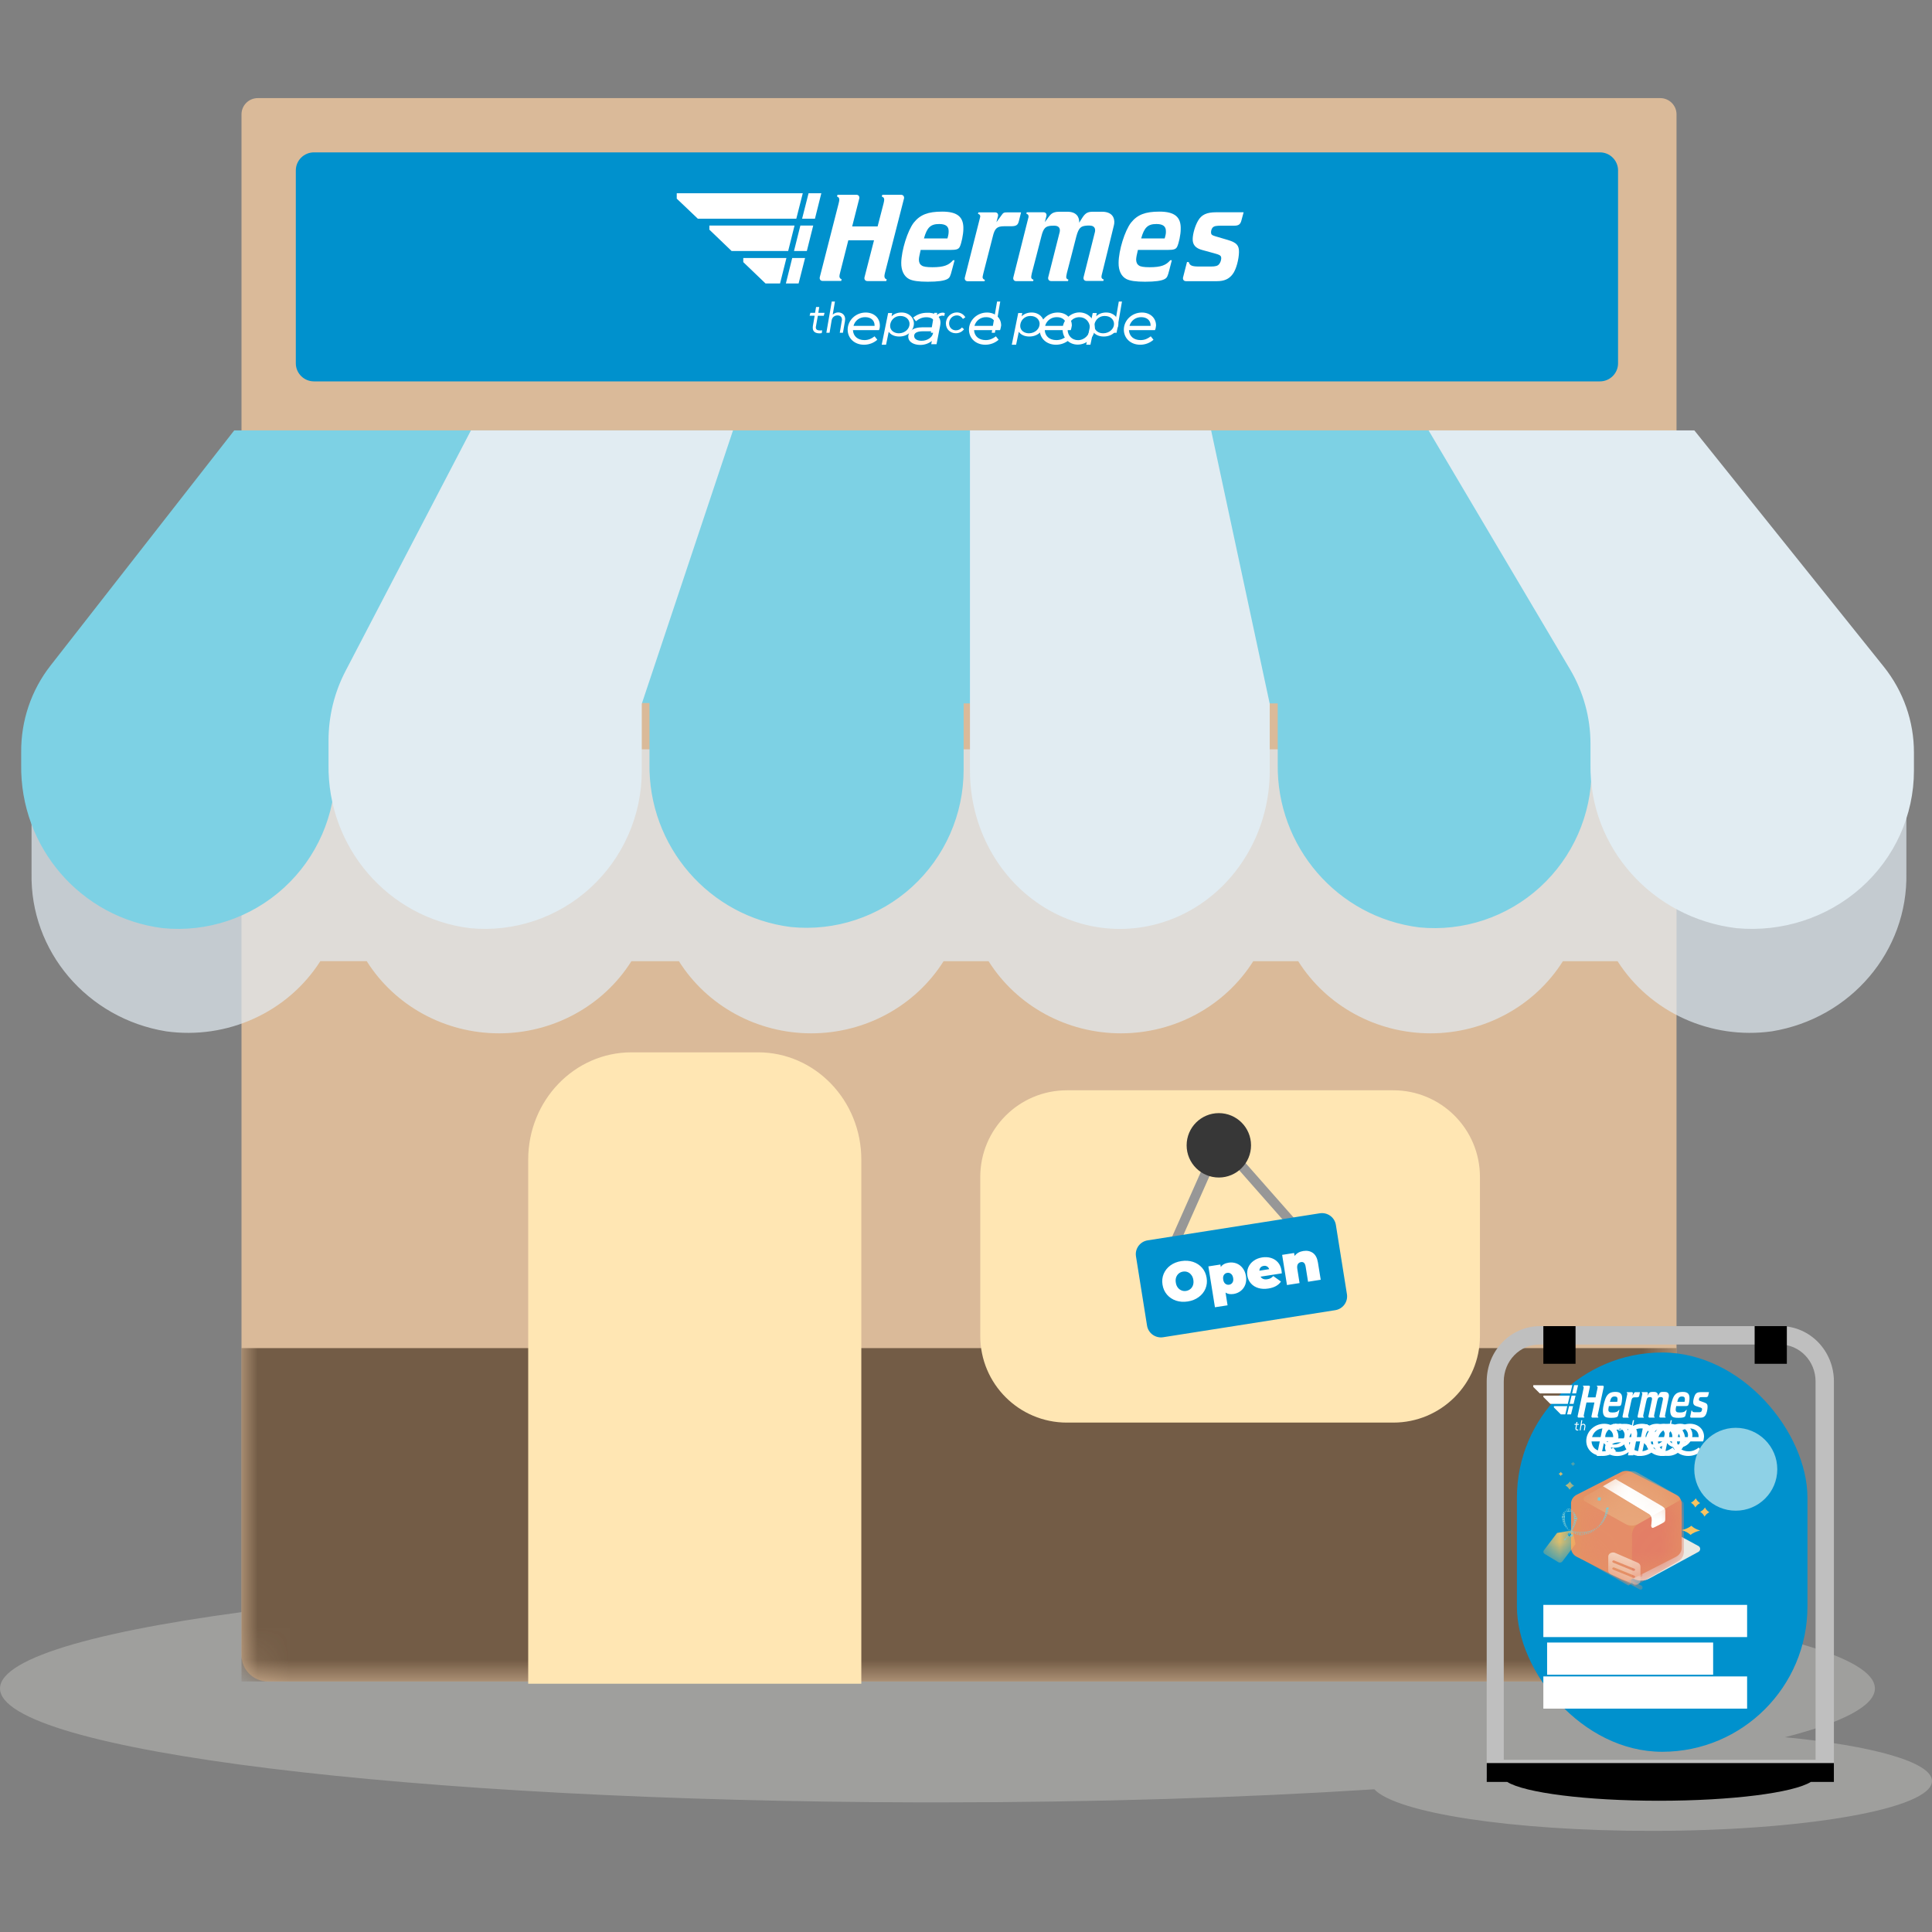 <svg xmlns="http://www.w3.org/2000/svg" xmlns:xlink="http://www.w3.org/1999/xlink" width="60" height="60" viewBox="0 0 60 60">
    <rect x="0" y="0" width="60" height="60" fill="#808080" stroke="none"/>
    <defs>
        <path id="prefix__a" d="M.505 0h43.556c.278 0 .505.226.505.504v47.85c0 .452-.368.818-.82.818H.82c-.453 0-.82-.366-.82-.819V.504C0 .226.226 0 .505 0z"/>
        <path id="prefix__c" d="M.003 1.076v1.436c0 .123.065.236.168.295l1.285.733c.096.055.213.055.31 0l1.284-.733c.104-.059.168-.172.168-.295V1.076c0-.123-.064-.236-.168-.295L1.766.048c-.097-.055-.214-.055-.31 0L.17.781c-.103.06-.168.172-.168.295"/>
        <path id="prefix__e" d="M.007.21L.372.005c.422.242 1.251.72 1.366.79.07.048.083.082.083.134v.226c-.001.063-.01.078-.05.104-.042.027-.232.122-.294.15-.061.028-.066-.06-.066-.06s.01-.066.015-.143c.01-.132-.064-.183-.064-.183L.007.21"/>
        <path id="prefix__g" d="M.003 2.512c0 .123.065.236.168.295l1.285.733c.096.055.213.055.31 0l1.284-.733c.104-.059.168-.172.168-.295V1.076c0-.123-.064-.236-.168-.295L1.766.048c-.097-.055-.214-.055-.31 0L.17.781c-.103.06-.168.172-.168.295v1.436z"/>
        <path id="prefix__i" d="M0.001 0.003L0.991 0.003 0.991 2.89 0.001 2.89z"/>
    </defs>
    <g fill="none" fill-rule="evenodd" transform="translate(0 3.047)">
        <path fill="#BEBFBA" d="M29.605 45.852c15.852.032 28.622 1.603 28.622 3.538 0 .541-1.002 1.055-2.792 1.514 2.719.261 4.565.773 4.565 1.36 0 .856-3.904 1.549-8.72 1.549-4.323 0-7.912-.56-8.6-1.292-4.05.26-8.667.407-13.567.407h-.49C12.77 52.896 0 51.324 0 49.39c0-1.954 13.034-3.539 29.113-3.539z" style="mix-blend-mode:multiply" opacity=".5"/>
        <g transform="translate(7.5)">
            <mask id="prefix__b" fill="#fff">
                <use xlink:href="#prefix__a"/>
            </mask>
            <use fill="#DABA99" fill-rule="nonzero" xlink:href="#prefix__a"/>
            <path fill="#735C46" fill-rule="nonzero" d="M0 38.82L44.566 38.82 44.566 49.172 0 49.172z" mask="url(#prefix__b)"/>
            <path fill="#0091CD" fill-rule="nonzero" d="M2.25 1.685h39.938c.31 0 .562.251.562.561v5.99c0 .31-.252.561-.563.561H2.25c-.31 0-.563-.251-.563-.561v-5.99c0-.31.252-.561.563-.561z" mask="url(#prefix__b)"/>
            <g fill="#FFF" mask="url(#prefix__b)">
                <g>
                    <path d="M4.309.937L4.507.146 4.111.146 3.91.937 4.309.937M3.658 1.941L4.057 1.941 4.255 1.15 3.856 1.15zM3.406 2.949L3.801 2.949 4.002 2.158 3.603 2.158zM3.931.146L.017.146.017.314.672.937 3.73.937zM2.083 2.158L2.083 2.285 2.775 2.949 3.225 2.949 3.423 2.158zM3.675 1.15L1.03 1.15 1.03 1.277 1.722 1.941 3.477 1.941zM17.622.737l-.069.255c-.03.117-.085.162-.221.162h-.389c-.174 0-.232.01-.28.055-.033.034-.054.096-.054.151 0 .065.027.09.126.12l.396.117c.269.08.35.165.347.375-.003.21-.081.54-.2.692-.113.148-.26.213-.485.213h-.961c-.075 0-.102-.058-.092-.113l.123-.482h.054c.03.11.102.14.317.14h.375c.14 0 .208-.02.249-.071.04-.045.065-.117.068-.176.004-.09-.03-.113-.221-.165l-.365-.1c-.212-.055-.304-.165-.3-.344.003-.165.075-.409.167-.567.109-.19.273-.262.566-.262h.849zM8.257.717c-.437 0-.682.096-.88.344-.19.247-.382.856-.388 1.245-.004.237.085.423.245.506.11.055.286.082.576.082.314 0 .508-.027.61-.082.075-.045.092-.076.147-.293l.078-.292h-.047c-.13.151-.28.217-.641.217-.18 0-.283-.018-.33-.052-.066-.041-.09-.103-.09-.19 0-.037.01-.085.018-.126l.037-.169h.914c.197 0 .259-.02.3-.096.054-.11.109-.379.112-.544.014-.385-.184-.55-.661-.55zm.167.832h-.73c.096-.34.205-.447.474-.447.201 0 .297.072.293.227 0 .062-.006.114-.037.22zm6.58-.832c-.437 0-.682.096-.88.344-.191.247-.382.856-.385 1.245-.004.237.081.423.245.506.11.055.286.082.576.082.314 0 .508-.027.61-.082.075-.045.092-.076.147-.293l.075-.292h-.048c-.13.151-.28.217-.64.217-.181 0-.284-.018-.331-.052-.062-.041-.089-.103-.089-.19 0-.037.01-.085.017-.126l.038-.169h.917c.197 0 .259-.02.3-.096.054-.11.112-.379.112-.544.014-.385-.187-.55-.665-.55zm.166.832h-.73c.096-.34.205-.447.475-.447.2 0 .296.072.293.227.003.062-.007.114-.038.22zM10.711.737l-.071.282c-.03.117-.082.152-.242.152h-.208c-.225 0-.297.062-.358.32l-.293 1.142c-.014.051-.02.096-.024.117 0 .044.024.069.071.086l-.01.044h-.521c-.075 0-.103-.058-.092-.113l.47-1.854.01-.045c0-.045-.024-.069-.071-.082L9.385.74h.518c.075 0 .103.058.092.113l-.05.193.153-.21c.064-.093.078-.096.208-.096h.405V.737zM7.074.311l-.587 2.294c-.02.083-.05.186.052.217-.007.017-.01.034-.017.052h-.583c-.075 0-.103-.059-.092-.114l.296-1.152h-.798l-.252.994c-.013.051-.024.096-.024.12 0 .048.024.08.069.097-.004.017-.007.034-.014.051H4.55c-.075 0-.102-.058-.092-.113L5.045.462c.018-.082.052-.179-.05-.213l.013-.055h.586c.075 0 .103.058.092.113l-.221.87h.79L6.44.463c.013-.055.02-.093.02-.12 0-.048-.024-.076-.075-.093L6.4.194h.586c.072.003.1.062.089.117zm6.146.41h-.28c-.146 0-.224.03-.32.175l-.105.165c.01-.169-.082-.34-.362-.34h-.259c-.218 0-.269.092-.324.157l-.122.166.05-.193c.011-.055-.016-.114-.091-.114h-.522l-.01.045c.048.017.068.041.068.083 0 .017 0 .03-.007.044l-.467 1.855c-.01.055.017.113.092.113h.522l.014-.045c-.052-.017-.072-.041-.072-.086 0-.02.01-.065.02-.117 0 0 .287-1.094.294-1.135.068-.285.146-.32.296-.337.03-.003.058-.003.106-.003.15 0 .19.089.17.192-.013.059-.358 1.414-.358 1.414-.01.055.017.114.092.114h.522l.014-.045c-.048-.017-.072-.041-.068-.086 0-.02.01-.065.02-.117 0 0 .293-1.125.293-1.135.075-.282.15-.32.3-.337.03-.004.058-.004.11-.004.15 0 .19.09.17.193l-.355 1.414c-.01.055.017.113.092.113h.522l.013-.045c-.05-.017-.071-.04-.071-.086 0-.02.01-.065.024-.117 0 0 .337-1.362.364-1.486.031-.12.028-.416-.375-.416z" transform="translate(13.5 2.808)"/>
                    <path fill-rule="nonzero" d="M4.34 4.277c-.004.014-.004.024-.004.034 0 .08.062.097.14.097.02 0 .034 0 .058-.004l-.014.086c-.02.004-.044.007-.071.007-.106 0-.208-.038-.208-.172 0-.014 0-.03.003-.051L4.3 3.95h-.157l.024-.09h.146l.031-.181h.099l-.03.182h.194l-.024.09h-.184l-.058.326zM5.247 4.057c0 .02-.004.041-.007.069l-.062.354H5.08l.06-.358c.004-.02.008-.034.008-.051 0-.083-.055-.131-.137-.131-.092 0-.167.055-.184.155l-.064.385h-.1l.168-.97h.099l-.069.406c.045-.041.106-.069.174-.069.13.004.212.09.212.21zM6.297 4.398h-.808c.011.192.152.309.356.309.13 0 .226-.048.316-.117l.085.106c-.107.096-.254.155-.413.155-.299 0-.508-.203-.508-.469 0-.287.249-.531.56-.531.254 0 .44.164.44.404 0 .064-.011.111-.028.143zm-.791-.133h.655V4.25c0-.164-.124-.255-.288-.255-.18-.005-.322.107-.367.271zM7.382 4.193c0 .191-.163.403-.456.403-.163 0-.274-.068-.326-.148l-.083.403h-.135l.2-.985h.125l-.018.104c.074-.08.19-.12.307-.12.232 0 .386.156.386.343zm-.135.012c0-.131-.107-.247-.284-.247-.214 0-.32.171-.32.307 0 .143.125.231.274.231.19-.004.33-.14.33-.29z" transform="translate(13.5 2.808)"/>
                    <path fill-rule="nonzero" d="M8.207 4.17c0 .032-.006.064-.012.101l-.11.564H7.92l.019-.102c-.092.076-.22.124-.36.124-.183 0-.372-.08-.372-.258 0-.145.122-.29.451-.29h.354l.006-.032c.006-.038.006-.065.006-.086 0-.135-.11-.194-.256-.194-.14 0-.232.054-.323.124l-.086-.113c.128-.102.269-.15.433-.15.232-.011.415.091.415.311zm-.232.327l.012-.064h-.323c-.195 0-.274.059-.274.145 0 .112.122.15.231.15.183 0 .33-.107.354-.231z" transform="translate(13.5 2.808)"/>
                    <path fill-rule="nonzero" d="M8.342 3.868l-.014.086c-.023-.004-.04-.007-.054-.007-.092 0-.184.058-.205.175l-.061.358h-.099l.106-.62h.092l-.01.07c.05-.052.116-.076.184-.076.017.003.037.003.061.014zM8.98 3.998l-.075.052c-.041-.065-.106-.11-.188-.11-.133 0-.242.107-.242.248 0 .123.089.216.211.216.079 0 .147-.037.188-.09l.065.056c-.062.08-.15.124-.256.124-.174 0-.307-.127-.307-.303 0-.193.157-.344.344-.344.116.004.208.062.26.151zM10.058 4.398H9.25c.012.192.153.309.362.309.13 0 .226-.048.316-.117l.085.106c-.107.096-.254.155-.412.155-.3 0-.509-.203-.509-.469 0-.287.249-.531.56-.531.254 0 .44.164.44.404-.011.064-.023.111-.034.143zm-.796-.133h.655V4.25c0-.164-.124-.255-.288-.255-.175-.005-.322.107-.367.271z" transform="translate(13.5 2.808)"/>
                    <path fill-rule="nonzero" d="M9.897 4.48L9.798 4.48 9.965 3.51 10.064 3.51zM11.422 4.193c0 .191-.163.403-.456.403-.163 0-.275-.068-.326-.148l-.084.403h-.134l.2-.985h.125l-.018.104c.074-.08.19-.12.307-.12.232 0 .386.156.386.343zm-.135.012c0-.131-.107-.247-.284-.247-.214 0-.32.171-.32.307 0 .143.125.231.273.231.191-.004.33-.14.33-.29z" transform="translate(13.5 2.808)"/>
                    <path fill-rule="nonzero" d="M12.254 4.398h-.808c.011.192.152.309.361.309.13 0 .226-.048.317-.117l.084.106c-.107.096-.254.155-.412.155-.3 0-.508-.203-.508-.469 0-.287.248-.531.559-.531.254 0 .44.164.44.404-.01.064-.022.111-.033.143zm-.797-.133h.655V4.25c0-.164-.124-.255-.288-.255-.175-.005-.322.107-.367.271z" transform="translate(13.5 2.808)"/>
                    <path fill-rule="nonzero" d="M13 4.326c0 .292-.245.521-.531.521-.271 0-.469-.207-.469-.473 0-.293.245-.527.526-.527.27.005.474.213.474.479zm-.844.053c0 .191.136.33.323.33.203 0 .37-.17.37-.378 0-.191-.14-.335-.323-.335-.208-.005-.37.17-.37.383z" transform="translate(13.5 2.808)"/>
                    <path fill-rule="nonzero" d="M13.733 4.193c0 .191-.164.403-.455.403-.165 0-.277-.068-.33-.148l-.084.403h-.131l.202-.985h.127l-.02.104c.076-.08.193-.12.31-.12.23 0 .381.156.381.343zm-.136.012c0-.131-.108-.247-.287-.247-.216 0-.324.171-.324.307 0 .143.127.231.277.231.193-.004.334-.14.334-.29z" transform="translate(13.5 2.808)"/>
                    <path fill-rule="nonzero" d="M13.677 4.48L13.578 4.48 13.745 3.51 13.844 3.51zM14.868 4.398h-.808c.012.192.153.309.362.309.13 0 .226-.048.316-.117l.085.106c-.107.096-.254.155-.412.155-.3 0-.509-.203-.509-.469 0-.287.249-.531.56-.531.254 0 .44.164.44.404-.005.064-.017.111-.034.143zm-.79-.133h.655V4.25c0-.164-.125-.255-.288-.255-.175-.005-.322.107-.368.271z" transform="translate(13.5 2.808)"/>
                </g>
            </g>
        </g>
        <path fill="#E1ECF2" fill-rule="nonzero" d="M49.543 20.224H1.047c0-2.048-.067 0-.067 0v3.845c-.051 2.422 1.727 4.513 4.177 4.913 1.899.265 3.778-.59 4.791-2.179h1.441c.878 1.393 2.434 2.241 4.11 2.241 1.677 0 3.233-.848 4.11-2.24h1.475c.878 1.392 2.434 2.24 4.11 2.24 1.676 0 3.232-.848 4.11-2.24h1.397c.877 1.392 2.434 2.24 4.11 2.24 1.676 0 3.232-.848 4.11-2.24h1.396c.878 1.392 2.434 2.24 4.11 2.24 1.677 0 3.233-.848 4.11-2.24h1.698c1.013 1.588 2.893 2.443 4.792 2.178 2.45-.4 4.228-2.491 4.177-4.913v-1.678s0-2.178-.067-2.178l-9.594.01z" opacity=".7" style="mix-blend-mode:multiply"/>
        <path fill="#FFE6B3" fill-rule="nonzero" d="M33.133 30.813h10.138c1.485 0 2.69 1.205 2.69 2.69v4.94c0 1.486-1.205 2.69-2.69 2.69H33.133c-1.485 0-2.69-1.204-2.69-2.69v-4.94c0-1.485 1.205-2.69 2.69-2.69zM19.612 29.634h3.929c1.771 0 3.208 1.492 3.208 3.332v16.276H16.404V32.966c0-1.84 1.436-3.332 3.208-3.332z"/>
        <path fill="#7DD1E4" fill-rule="nonzero" d="M44.537 10.32H7.274l-5.707 7.306C.97 18.39.65 19.337.658 20.309v.383c-.042 2.575 1.854 4.768 4.396 5.085 1.375.137 2.743-.319 3.765-1.254 1.022-.934 1.602-2.261 1.595-3.65l1.121-2.086h8.635v1.871c-.043 2.575 1.853 4.768 4.396 5.085 1.37.137 2.735-.316 3.757-1.246 1.02-.93 1.603-2.25 1.603-3.636v-2.063h9.755v1.872c-.042 2.575 1.854 4.767 4.396 5.084 1.37.134 2.731-.32 3.75-1.25 1.018-.93 1.599-2.248 1.599-3.632v-2.074l-4.89-8.478z"/>
        <path fill="#E1ECF2" fill-rule="nonzero" d="M14.625 10.32l-3.896 7.475c-.346.665-.527 1.405-.526 2.156v.734c-.042 2.58 1.85 4.776 4.388 5.093 1.367.133 2.727-.321 3.744-1.252 1.017-.931 1.597-2.252 1.596-3.637V18.81l2.833-8.49h-8.139zM37.613 10.32h-7.49V20.89c0 1.755.887 3.376 2.327 4.254 1.44.877 3.215.877 4.655 0 1.44-.878 2.328-2.5 2.328-4.254V18.81l-1.82-8.49zM52.62 10.32h-8.254l4.392 7.418c.417.704.636 1.502.636 2.315v.632c-.044 2.58 1.91 4.776 4.531 5.093 1.412.133 2.816-.321 3.866-1.252 1.05-.931 1.648-2.252 1.648-3.637v-.565c.002-.965-.327-1.904-.936-2.665L52.62 10.32z"/>
        <path fill="#979797" fill-rule="nonzero" d="M40.43 35.055L40.173 35.212 37.734 32.445 37.991 32.288z"/>
        <path fill="#979797" fill-rule="nonzero" d="M36.481 35.914L36.211 35.788 37.816 32.171 38.086 32.296z"/>
        <path fill="#0091CD" d="M35.643 35.473l5.343-.84c.239-.038.464.124.501.362l.343 2.15c.038.237-.125.46-.364.497l-5.342.84c-.24.038-.464-.124-.502-.362l-.343-2.15c-.038-.237.125-.46.364-.497z"/>
        <path fill="#FFF" d="M36.889 37.371c-.131.02-.253.012-.366-.025-.112-.038-.206-.1-.28-.186-.074-.086-.121-.189-.14-.309-.02-.12-.007-.232.036-.337.044-.104.114-.192.209-.262.096-.07.209-.115.34-.135.13-.02.252-.012.364.025.113.038.207.1.281.185.074.087.121.19.14.31.02.12.007.232-.036.336-.044.105-.114.192-.21.262-.095.07-.208.116-.338.136zm-.053-.327c-.05.008-.099.003-.144-.016-.045-.018-.083-.047-.115-.089-.031-.041-.052-.092-.061-.153-.01-.06-.007-.115.01-.164.018-.049.045-.089.082-.12.037-.03.08-.05.132-.058.05-.008.099-.003.144.015.045.018.083.048.114.09.032.04.053.092.062.152.01.06.006.115-.01.164-.018.05-.045.09-.082.12-.037.031-.081.05-.132.059zm1.322-.878c.083-.013.163-.005.24.023.076.029.14.077.193.145.053.067.087.15.103.247s.009.186-.02.266c-.03.08-.076.145-.14.195-.063.05-.137.082-.22.096-.105.016-.19.002-.254-.043l.063.396-.392.06-.204-1.269.373-.058.013.077c.046-.072.128-.117.245-.135zm.014.685c-.045.007-.085-.004-.119-.031-.034-.027-.056-.07-.065-.129-.01-.058-.002-.106.021-.143.024-.037.059-.059.104-.066.045-.007.084.004.118.032.035.028.056.07.066.13.01.057.002.105-.022.141-.024.037-.058.059-.103.066zm1.626-.445l.01.092-.66.103c.02.033.047.057.082.07.036.015.078.018.126.01.042-.006.076-.017.103-.032.027-.014.055-.037.084-.067l.238.171c-.077.115-.207.187-.39.216-.115.018-.22.013-.313-.015-.093-.028-.17-.076-.229-.143-.06-.066-.096-.146-.111-.239s-.005-.18.03-.262c.035-.08.09-.148.165-.202.075-.054.163-.089.265-.105.096-.015.187-.01.272.016.085.025.157.07.216.136.058.066.096.15.112.251zm-.554-.14c.04-.006.076 0 .106.018s.052.046.066.084l-.305.048c.002-.042.014-.075.037-.101.023-.026.055-.042.096-.048zm1.23-.462c.117-.019.216.002.299.06.082.059.134.158.157.299l.086.534-.393.062-.075-.468c-.017-.108-.064-.155-.142-.143-.044.007-.077.028-.099.062-.022.035-.028.084-.018.15l.07.44-.391.061-.15-.937.372-.058.015.092c.031-.042.07-.076.115-.102.046-.026.097-.043.154-.052z"/>
        <circle cx="37.852" cy="32.522" r="1" fill="#373737"/>
        <path fill="#BFBFBF" fill-rule="nonzero" d="M46.7 51.604h9.684v-11.75c0-.633-.496-1.146-1.107-1.146h-7.47c-.61 0-1.106.513-1.106 1.146v11.75zm1.13-13.467h7.464c.917 0 1.66.77 1.66 1.719v12.319H46.171v-12.32c0-.949.742-1.718 1.659-1.718z"/>
        <path fill="#000" d="M56.953 51.707v.585h-.716c-.539.336-2.446.585-4.715.585-2.27 0-4.176-.249-4.715-.585h-.635v-.585h10.781z"/>
        <rect width="9.023" height="12.4" x="47.109" y="38.956" fill="#0091CD" rx="4.512"/>
        <path fill="#FFF" d="M48.948 40.226L49.009 39.97 48.886 39.97 48.824 40.226 48.948 40.226M48.746 40.551L48.869 40.551 48.931 40.295 48.807 40.295zM48.668 40.877L48.79 40.877 48.853 40.621 48.729 40.621zM48.83 39.97L47.617 39.97 47.617 40.025 47.82 40.226 48.768 40.226zM48.258 40.621L48.258 40.663 48.472 40.877 48.612 40.877 48.673 40.621zM48.751 40.295L47.931 40.295 47.931 40.337 48.146 40.551 48.69 40.551zM53.075 40.187l-.022.094c-.01.044-.026.06-.068.06h-.12c-.055 0-.073.004-.087.02-.011.013-.017.036-.017.057 0 .024.008.033.039.044l.122.044c.084.029.11.06.108.139 0 .077-.025.2-.062.256-.035.054-.08.079-.15.079h-.298c-.024 0-.032-.022-.029-.042l.038-.179h.017c.01.04.032.052.098.052h.117c.043 0 .064-.007.077-.026.013-.017.02-.044.021-.065.001-.033-.01-.042-.069-.061l-.113-.037c-.065-.02-.094-.062-.093-.128.001-.06.023-.151.052-.21.034-.07.085-.097.175-.097h.264zm-2.904-.007c-.135 0-.21.035-.272.127-.06.092-.119.317-.12.461-.002.088.026.157.075.187.034.02.09.03.179.03.097 0 .158-.01.19-.03.022-.016.028-.028.045-.108l.024-.108h-.015c-.04.056-.086.08-.199.08-.056 0-.087-.006-.102-.02-.02-.014-.027-.037-.027-.07 0-.013.003-.031.005-.046l.011-.063h.284c.06 0 .08-.007.093-.035.017-.041.033-.14.035-.202.004-.142-.058-.203-.206-.203zm.052.308h-.226c.03-.126.064-.166.147-.166.062 0 .092.027.09.084 0 .023-.001.042-.01.082zm2.04-.308c-.135 0-.211.035-.273.127-.059.092-.118.317-.12.461 0 .088.026.157.077.187.034.02.089.03.179.03.097 0 .157-.01.189-.03.023-.016.028-.028.045-.108l.023-.108h-.014c-.04.056-.087.08-.2.08-.055 0-.087-.006-.102-.02-.019-.014-.027-.037-.027-.07 0-.013.003-.031.005-.046l.012-.063h.284c.061 0 .08-.007.093-.035.017-.041.035-.14.035-.202.004-.142-.058-.203-.206-.203zm.052.308h-.226c.03-.126.063-.166.146-.166.063 0 .092.027.091.084.001.023-.002.042-.011.082zm-1.383-.3l-.022.104c-.01.043-.025.056-.075.056h-.064c-.07 0-.092.023-.111.118l-.091.423-.008.043c0 .017.008.026.023.032l-.004.017h-.161c-.023 0-.032-.022-.029-.042l.146-.687.003-.016c0-.017-.007-.026-.022-.031l.004-.017h.16c.024 0 .033.022.03.043l-.016.07.047-.077c.02-.034.024-.036.065-.036h.125zm-1.127-.159l-.182.85c-.006.03-.016.069.016.08l-.005.02h-.181c-.023 0-.032-.022-.029-.043l.092-.427h-.247l-.078.369c-.004.019-.008.035-.008.044 0 .018.008.03.022.036l-.005.019h-.177c-.024 0-.032-.022-.029-.042l.182-.85c.005-.03.016-.066-.016-.079l.004-.02h.182c.023 0 .032.022.029.042l-.069.322h.245l.057-.265c.004-.02.007-.034.007-.044 0-.018-.008-.028-.024-.035l.005-.02h.181c.022.001.03.023.028.043zm1.905.152h-.086c-.046 0-.07.011-.1.065l-.033.061c.004-.062-.025-.126-.112-.126h-.08c-.068 0-.083.034-.1.058l-.038.062.016-.072c.003-.02-.006-.042-.029-.042h-.162l-.003.017c.015.006.021.015.021.03 0 .007 0 .012-.002.017l-.145.687c-.003.02.006.042.029.042h.162l.004-.017c-.016-.006-.022-.015-.022-.032l.006-.043s.089-.405.09-.42c.022-.106.046-.119.093-.125.01-.002.018-.002.033-.002.046 0 .059.033.052.072l-.11.523c-.004.02.005.042.028.042h.162l.004-.016c-.015-.007-.022-.016-.021-.032 0-.008.003-.024.006-.043l.091-.42c.023-.105.046-.12.093-.126h.034c.046 0 .059.032.053.07l-.11.524c-.003.02.005.042.028.042h.162l.004-.017c-.016-.006-.022-.015-.022-.031 0-.008.003-.025.007-.044 0 0 .105-.504.113-.55.01-.045.009-.154-.116-.154z"/>
        <path fill="#FFF" fill-rule="nonzero" d="M48.957 41.307v.011c0 .026.018.031.042.031h.018l-.004.027-.022.002c-.033 0-.064-.012-.064-.055v-.017l.018-.105h-.05l.008-.029h.046l.01-.059h.03l-.01.06h.06l-.007.028h-.057l-.018.106zM49.238 41.236c0 .006 0 .013-.002.022l-.019.115h-.03l.019-.116.002-.017c0-.027-.017-.042-.043-.042-.028 0-.051.018-.057.05l-.02.125h-.03l.051-.314h.031l-.021.131c.014-.013.033-.022.054-.022.04.001.065.029.065.068zM50.234 41.717h-.808c.012.191.153.308.356.308.13 0 .226-.048.317-.117l.085.107c-.108.095-.255.154-.413.154-.3 0-.508-.202-.508-.468 0-.287.248-.532.559-.532.254 0 .44.165.44.404 0 .064-.01.112-.028.144zm-.79-.133h.655v-.016c0-.165-.125-.255-.288-.255-.181-.006-.322.106-.368.27z"/>
        <path fill="#FFF" fill-rule="nonzero" d="M50.59 41.512c0 .19-.163.402-.456.402-.162 0-.274-.068-.325-.147l-.084.402h-.135l.2-.984h.126l-.019.103c.075-.08.19-.119.307-.119.233 0 .386.155.386.343zm-.135.012c0-.132-.107-.247-.283-.247-.214 0-.321.17-.321.306 0 .144.125.231.274.231.19-.004.33-.139.33-.29z"/>
        <path fill="#FFF" fill-rule="nonzero" d="M50.846 41.483c0 .033-.006.065-.012.102l-.11.565h-.165l.019-.103c-.092.076-.22.124-.36.124-.183 0-.372-.08-.372-.258 0-.145.122-.29.451-.29h.354l.006-.032c.006-.038.006-.065.006-.086 0-.134-.11-.194-.256-.194-.14 0-.232.054-.323.124l-.086-.113c.128-.102.269-.15.433-.15.232-.01.415.091.415.311zm-.232.328l.012-.064h-.323c-.195 0-.274.059-.274.145 0 .113.122.15.232.15.183 0 .329-.107.353-.23z"/>
        <path fill="#FFF" fill-rule="nonzero" d="M50.198 41.175l-.004.027-.017-.002c-.029 0-.057.02-.064.057l-.019.116h-.03l.032-.2h.029l-.003.022c.016-.017.036-.025.057-.025.005.001.012.001.019.005zM50.396 41.217l-.024.017c-.012-.022-.032-.036-.058-.036-.041 0-.075.034-.075.08 0 .04.028.07.066.07.024 0 .045-.012.058-.029l.02.018c-.02.026-.047.04-.08.04-.053 0-.095-.041-.095-.098 0-.062.05-.111.107-.111.036.001.065.02.08.049zM51.397 41.717h-.808c.01.191.152.308.361.308.13 0 .226-.048.317-.117l.084.107c-.107.095-.254.154-.412.154-.3 0-.509-.202-.509-.468 0-.287.249-.532.56-.532.254 0 .44.165.44.404-.01.064-.022.112-.033.144zm-.797-.133h.655v-.016c0-.165-.124-.255-.288-.255-.175-.006-.322.106-.367.27z"/>
        <path fill="#FFF" fill-rule="nonzero" d="M50.686 41.373L50.649 41.373 50.712 41.059 50.749 41.059zM51.843 41.512c0 .19-.163.402-.456.402-.163 0-.275-.068-.326-.147l-.084.402h-.134l.2-.984h.125l-.018.103c.074-.08.19-.119.307-.119.232 0 .386.155.386.343zm-.135.012c0-.132-.107-.247-.284-.247-.214 0-.321.17-.321.306 0 .144.126.231.274.231.191-.004.33-.139.33-.29z"/>
        <path fill="#FFF" fill-rule="nonzero" d="M52.077 41.717h-.808c.011.191.153.308.362.308.13 0 .226-.048.316-.117l.085.107c-.107.095-.254.154-.413.154-.299 0-.508-.202-.508-.468 0-.287.249-.532.56-.532.254 0 .44.165.44.404-.011.064-.023.112-.034.144zm-.797-.133h.656v-.016c0-.165-.124-.255-.288-.255-.175-.006-.322.106-.368.27z"/>
        <path fill="#FFF" fill-rule="nonzero" d="M52.332 41.647c0 .292-.245.52-.531.52-.271 0-.47-.207-.47-.473 0-.292.246-.526.527-.526.27.005.474.213.474.479zm-.844.053c0 .191.136.33.323.33.203 0 .37-.17.37-.378 0-.192-.14-.335-.323-.335-.208-.006-.37.17-.37.383z"/>
        <path fill="#FFF" fill-rule="nonzero" d="M52.56 41.512c0 .19-.165.402-.456.402-.165 0-.277-.068-.329-.147l-.084.402h-.132l.202-.984h.127l-.019.103c.075-.08.192-.119.31-.119.23 0 .38.155.38.343zm-.137.012c0-.132-.108-.247-.286-.247-.216 0-.324.17-.324.306 0 .144.126.231.277.231.192-.004.333-.139.333-.29z"/>
        <path fill="#FFF" fill-rule="nonzero" d="M51.858 41.373L51.821 41.373 51.884 41.059 51.921 41.059zM52.888 41.717h-.808c.011.191.152.308.361.308.13 0 .226-.048.317-.117l.084.107c-.107.095-.254.154-.412.154-.3 0-.508-.202-.508-.468 0-.287.248-.532.559-.532.254 0 .44.165.44.404-.005.064-.016.112-.033.144zm-.791-.133h.655v-.016c0-.165-.124-.255-.288-.255-.175-.006-.322.106-.367.27z"/>
        <g transform="translate(47.93 42.348)">
            <path fill="#EAEAE4" d="M3.042 3.693c-.083 0-.167-.02-.242-.06l-.222-.119c.023.005.046.008.07.008.024 0 .048-.003.073-.009.025-.006.05-.015.074-.027L4.02 2.84c.099-.052.16-.151.16-.26v-.308l.636.346h.001c.072.04.07.143-.002.182l-1.513.822c-.08.047-.17.07-.26.07" style="mix-blend-mode:multiply"/>
            <path fill="#E49264" d="M.86 1.304v1.37c0 .117.068.224.179.28l1.373.7c.104.052.229.052.332 0l1.374-.7c.11-.056.179-.163.179-.28v-1.37c0-.117-.069-.225-.18-.281l-1.373-.7c-.103-.052-.228-.052-.332 0l-1.373.7c-.11.056-.18.164-.18.281"/>
            <g transform="translate(1.146 .284)">
                <mask id="prefix__d" fill="#fff">
                    <use xlink:href="#prefix__c"/>
                </mask>
                <path fill="#E58D68" d="M1.876 3.69c-.008 0-.017-.002-.025-.006L.97 3.217C.939 3.2.927 3.162.941 3.128c.01-.024.03-.038.053-.038.008 0 .017.002.025.006l.882.467c.03.015.042.055.029.088-.01.025-.032.039-.054.039m0-.4c-.008 0-.017-.002-.025-.006L.97 2.817C.939 2.8.927 2.762.941 2.728c.01-.024.03-.038.053-.038.008 0 .017.002.025.006l.882.467c.03.015.042.055.029.088-.01.025-.032.039-.054.039" mask="url(#prefix__d)"/>
                <path fill="#E58D68" d="M1.497 3.56c-.014-.005-.028-.012-.041-.02L.17 2.807c-.103-.059-.168-.172-.168-.295V1.076c0-.054.013-.106.035-.152C.048.92.057.92.066.92c.017 0 .035.004.051.013l.367.203c.319.177.692.386.918.513h.001l.033.017c.104.046.173.152.172.27v.137c-.002.347-.004.927-.004 1.32 0 .077-.045.14-.107.167m-.55-1.026c-.04 0-.078.035-.078.082v.275c0 .031.017.06.044.074l.37.193c.012.006.024.009.035.009.042 0 .08-.035.08-.082v-.276c0-.03-.018-.06-.044-.073l-.371-.193C.971 2.537.96 2.534.948 2.534" mask="url(#prefix__d)"/>
                <path fill="#E37E66" d="M1.688 3.572c-.049-.047-.078-.114-.079-.187-.001-.295-.004-.867-.002-1.312v-.09c.002-.141.078-.268.196-.336l.006-.003.005-.003.387-.22.005.013c.008.024.014.053.014.088l-.001.026c-.005.082-.016.154-.016.154s.004.07.047.07c.007 0 .015-.002.024-.006.066-.03.268-.133.312-.161.044-.029.053-.045.055-.112v-.244c0-.027-.004-.05-.015-.07L3.05.936l.013-.008c.01-.005.019-.007.03-.007.05 0 .11.053.11.053.01.032.015.066.015.101v1.436c0 .123-.064.236-.168.295l-1.284.733c-.025.015-.052.025-.078.032" mask="url(#prefix__d)"/>
                <path fill="#E47B68" d="M1.607 2.082l.003-.097v-.003l-.003.1" mask="url(#prefix__d)"/>
                <path fill="#FFFFFE" d="M2.551 1.105c-.121-.076-1.007-.59-1.457-.85l-.39.222 1.447.873s.078.055.068.198c-.005.082-.016.154-.016.154s.005.093.07.064c.067-.03.27-.133.313-.161.044-.029.053-.045.055-.112v-.244c0-.056-.014-.092-.09-.144" mask="url(#prefix__d)"/>
            </g>
            <g transform="translate(1.719 .284)">
                <mask id="prefix__f" fill="#fff">
                    <use xlink:href="#prefix__e"/>
                </mask>
                <path fill="#F0B8AB" d="M1.455 1.413c-.04 0-.044-.064-.044-.064s.01-.067.015-.144v-.023c0-.033-.004-.06-.012-.082l.399-.225c.006.016.008.033.008.053v.226c-.001.063-.01.078-.05.104-.042.027-.232.122-.294.15-.008.004-.015.005-.022.005" mask="url(#prefix__f)"/>
            </g>
            <g transform="translate(1.146 .284)">
                <mask id="prefix__h" fill="#fff">
                    <use xlink:href="#prefix__g"/>
                </mask>
                <path fill="#E8A67A" d="M1.601 1.701c-.068 0-.136-.017-.198-.052-.218-.122-.593-.333-.919-.513L.151.95C.095.92.091.838.142.8L.163.786.171.78.705.477l1.446.873s.03.02.05.07l-.387.22-.005.004c-.064.038-.136.057-.208.057m1.025-.523c-.013-.023-.035-.046-.075-.073-.121-.076-1.007-.59-1.457-.85l.362-.207c.048-.028.101-.041.155-.041.053 0 .106.013.155.041L3.05.781l.002.001c.058.034.056.121-.001.154l-.425.242" mask="url(#prefix__h)"/>
                <path fill="#E8A17D" d="M1.402 1.649l-.918-.513c.326.18.7.39.918.513" mask="url(#prefix__h)"/>
                <path fill="#EA937C" d="M1.809 1.936c.002 0 .003-.002.005-.004L2.2 1.62l-.387.312-.005.004m.817-.658L3.05.936l-.425.342" mask="url(#prefix__h)"/>
                <path fill="#FFFFFE" d="M2.15 1.35L.706.477l.39-.223c.45.26 1.335.775 1.456.85.04.028.062.05.075.074L2.2 1.42c-.02-.05-.05-.07-.05-.07z" mask="url(#prefix__h)"/>
                <path fill="#F5D4C1" d="M1.72 3.534c-.022 0-.045-.004-.067-.014l-.702-.305C.901 3.193.87 3.148.87 3.099v-.435c0-.075.071-.13.15-.13.021 0 .044.004.066.014l.702.305c.05.022.082.067.082.116v.435c0 .075-.07.13-.15.13m-.683-.536c-.016 0-.031.007-.038.02-.01.019 0 .04.02.049l.625.254.018.003c.015 0 .03-.008.037-.02.01-.02.001-.04-.02-.05l-.625-.253c-.005-.002-.011-.003-.017-.003m0-.218c-.016 0-.031.008-.038.021-.01.018 0 .04.02.048l.625.254.018.003c.015 0 .03-.007.037-.02.01-.019.001-.04-.02-.049l-.625-.253c-.005-.003-.011-.004-.017-.004" mask="url(#prefix__h)"/>
            </g>
            <path fill="#F8C361" d="M4.597 1.989c-.072.058-.176.105-.3.135.118.036.213.087.273.149.072-.059.176-.106.3-.136-.118-.035-.213-.087-.273-.148M4.733 1.136c-.036.059-.088.106-.15.136.06.035.107.087.137.149.036-.059.088-.106.15-.136-.06-.036-.107-.087-.137-.149M5.02 1.42c-.036.059-.088.106-.15.136.059.036.106.087.136.149.036-.059.088-.106.15-.136-.059-.035-.106-.087-.136-.148"/>
            <mask id="prefix__j" fill="#fff">
                <use xlink:href="#prefix__i"/>
            </mask>
            <path fill="#F8C361" d="M.827.615c.029.055.074.1.13.132C.898.774.848.815.814.867.785.813.74.767.684.735.742.71.791.667.826.615M.926.003c.015.027.037.05.065.066C.961.082.937.103.92.129.905.102.883.079.854.063.884.05.91.03.926.003M.544.315C.56.342.581.365.61.381.58.394.555.415.538.441.523.414.5.391.473.375.503.362.527.341.544.315M.86 2.267c-.002.027-.025.048-.053.047C.78 2.313.758 2.29.76 2.262c0-.028.024-.049.052-.048.027.002.049.025.047.053zm.015-.132l-.449.077.574.345-.087-.4c-.004-.015-.02-.025-.038-.022zM1 2.557l-.41.542c-.028.036-.083.046-.124.022L.04 2.864C0 2.84-.012 2.791.015 2.754l.411-.542.574.345z" mask="url(#prefix__j)"/>
            <path fill="#7DCAD4" d="M.864 2.343l.062-.06-.04-.04c-.02.019-.034.034-.045.043l-.015.015.038.042M.666 2.445l.075-.076-.026-.024-.074.075.025.025zm.04-.05l.073-.076-.026-.023-.074.076.027.024zm.038-.05l.073-.078-.028-.022-.072.078.027.022zm.038-.051l.071-.08-.03-.02-.07.078.029.022zm.036-.054l.07-.08-.031-.02-.07.08.031.02zm.035-.055l.068-.081-.033-.019-.067.082.032.018zm.033-.056l.065-.084-.035-.016-.065.083.035.017zm.032-.059l.062-.085-.04-.015C.922 2 .9 2.027.88 2.055l.038.015zm.03-.06l.057-.089L.96 1.91l-.056.087.043.013zm.028-.063c.018-.03.035-.061.05-.092l-.052-.008c-.015.03-.03.06-.049.09l.051.01zm.03-.065c.014-.032.026-.064.034-.096l-.067-.004c-.008.03-.019.062-.033.093l.066.007zm.04-.067v-.03c0-.023-.002-.046-.007-.07l-.093.003c.005.022.008.045.008.068 0 .01 0 .019-.002.028l.093.001zm-.01-.072c-.011-.033-.025-.065-.041-.095l-.059.009c.016.029.03.06.04.091l.06-.005zm-.02-.07C1 1.643.98 1.613.957 1.585l-.04.015c.02.026.04.055.056.085l.043-.012zM.985 1.61c-.023-.03-.047-.056-.073-.081l-.027.023c.024.024.048.05.07.077l.03-.02zm-.043-.055C.916 1.53.887 1.506.86 1.487l-.017.034c.028.02.055.04.08.066l.02-.032zm-.05-.045C.86 1.49.83 1.474.798 1.462l-.006.055c.03.011.06.026.089.045l.01-.052zm-.055-.05l-.03-.002c-.024 0-.047.004-.07.01l.003.09c.022-.007.044-.01.067-.01.01 0 .019 0 .028.002l.002-.09zm-.064.006c-.031.013-.062.031-.091.053l.012.047c.029-.02.058-.038.088-.05l-.009-.05zm-.057.027c-.03.022-.057.046-.082.072l.022.028c.024-.025.05-.048.078-.068l-.018-.032zm-.049.046c-.025.026-.048.054-.069.084l.035.016c.02-.028.041-.055.065-.08l-.031-.02zm-.04.06c-.02.03-.037.06-.05.093l.055.007c.012-.031.027-.06.046-.089L.626 1.6zm-.046.067c-.005.022-.008.046-.008.07l.001.03.093-.001-.002-.03c0-.023.003-.045.008-.066L.58 1.666zm-.005.07c.001.007.003.014.006.02.008.026.018.052.028.076l.066-.006-.029-.075-.006-.019-.065.005zm.01.07c.015.03.031.062.048.092l.053-.01c-.017-.03-.033-.06-.047-.09l-.053.008zm.018.066c.018.03.038.06.058.089l.042-.014C.684 1.919.665 1.89.648 1.86l-.044.011zm.025.064c.02.03.043.057.066.084l.034-.018C.706 1.976.685 1.948.664 1.92l-.035.016zm.031.06c.024.027.048.054.073.079l.027-.023c-.024-.025-.048-.05-.07-.077l-.03.021zM.7 2.05c.025.026.051.05.078.074L.8 2.095C.772 2.072.747 2.05.722 2.024l-.023.026zm.043.048c.028.024.055.046.084.067l.016-.034c-.027-.021-.054-.043-.08-.066l-.02.033zm.049.042l.087.06.013-.041C.86 2.14.833 2.12.805 2.099l-.014.04zm.051.034c.03.02.06.037.09.053l.01-.048c-.03-.016-.06-.034-.089-.052l-.011.047zm.053.03c.03.016.062.03.093.044l.007-.057c-.03-.013-.061-.027-.091-.043l-.009.056zm.055.025c.032.012.063.024.095.034l.005-.065c-.032-.01-.063-.022-.094-.035L.95 2.23zm.056.02c.032.01.064.018.097.025l.003-.077c-.033-.006-.065-.014-.097-.023l-.003.075zm.055.019c.033.005.066.009.1.012V2.19c-.032-.002-.065-.006-.098-.011l-.002.088zm.057.013h.014c.029 0 .057 0 .086-.002l-.001-.098c-.028.002-.057.003-.085.003h-.014v.097zm.057-.003c.032-.004.065-.008.098-.014l-.002-.086-.098.015.002.085zm.057-.006c.032-.007.064-.014.097-.023l-.004-.077c-.032.009-.064.017-.096.023l.003.077zm.056-.009c.032-.01.064-.02.096-.032l-.005-.068c-.032.012-.063.022-.095.032l.004.068zm.057-.013l.094-.04-.008-.06c-.03.014-.061.028-.092.04l.006.06zm.056-.018c.03-.015.061-.03.092-.047l-.01-.053c-.03.017-.06.032-.09.047l.008.053zm.055-.022l.09-.053-.012-.047-.088.052.01.048zm.054-.026l.087-.058-.013-.042-.087.057.013.043zm.052-.03c.029-.02.057-.041.086-.063l-.016-.038-.084.062.014.038zm.05-.035l.084-.066-.018-.034-.082.065.017.035zm.05-.039c.027-.022.054-.045.08-.069l-.02-.03c-.026.023-.052.046-.08.068l.02.031zm.046-.042l.079-.072-.023-.028-.077.072.021.028zm.045-.046l.075-.075-.025-.025-.075.075.025.025zm.041-.05c.025-.025.05-.051.073-.078l-.028-.021-.072.077.027.023zm.039-.052l.07-.081-.032-.02c-.022.028-.045.055-.069.08l.031.02zm.036-.056c.022-.028.044-.055.065-.084L1.9 1.734l-.065.082.035.018zm.032-.059c.021-.028.042-.057.061-.086l-.04-.014c-.019.029-.039.057-.06.085l.04.015zm.03-.061c.02-.03.038-.059.055-.089l-.045-.011c-.017.03-.036.059-.055.088l.045.012zm.026-.063l.05-.091-.052-.01c-.016.031-.032.061-.049.09l.051.01zm.024-.065c.015-.03.028-.062.04-.093l-.059-.007c-.012.031-.026.062-.04.093l.059.007zm.021-.065c.012-.032.022-.064.03-.097l-.069-.003c-.009.031-.019.063-.03.094l.07.006zM1.775 1.207l.01-.096-.09-.004-.01.094.09.006"/>
        </g>
        <ellipse cx="53.906" cy="42.582" fill="#8ED1E6" rx="1.289" ry="1.287"/>
        <path fill="#FFF" fill-rule="nonzero" d="M47.93 47.794L47.93 46.794 54.258 46.794 54.258 47.794zM48.047 48.963L48.047 47.963 53.203 47.963 53.203 48.963zM47.93 50.016L47.93 49.016 54.258 49.016 54.258 50.016z"/>
        <path fill="#000" d="M47.93 38.137H48.93V39.307H47.93zM54.492 38.137H55.492V39.307H54.492z"/>
    </g>
</svg>
